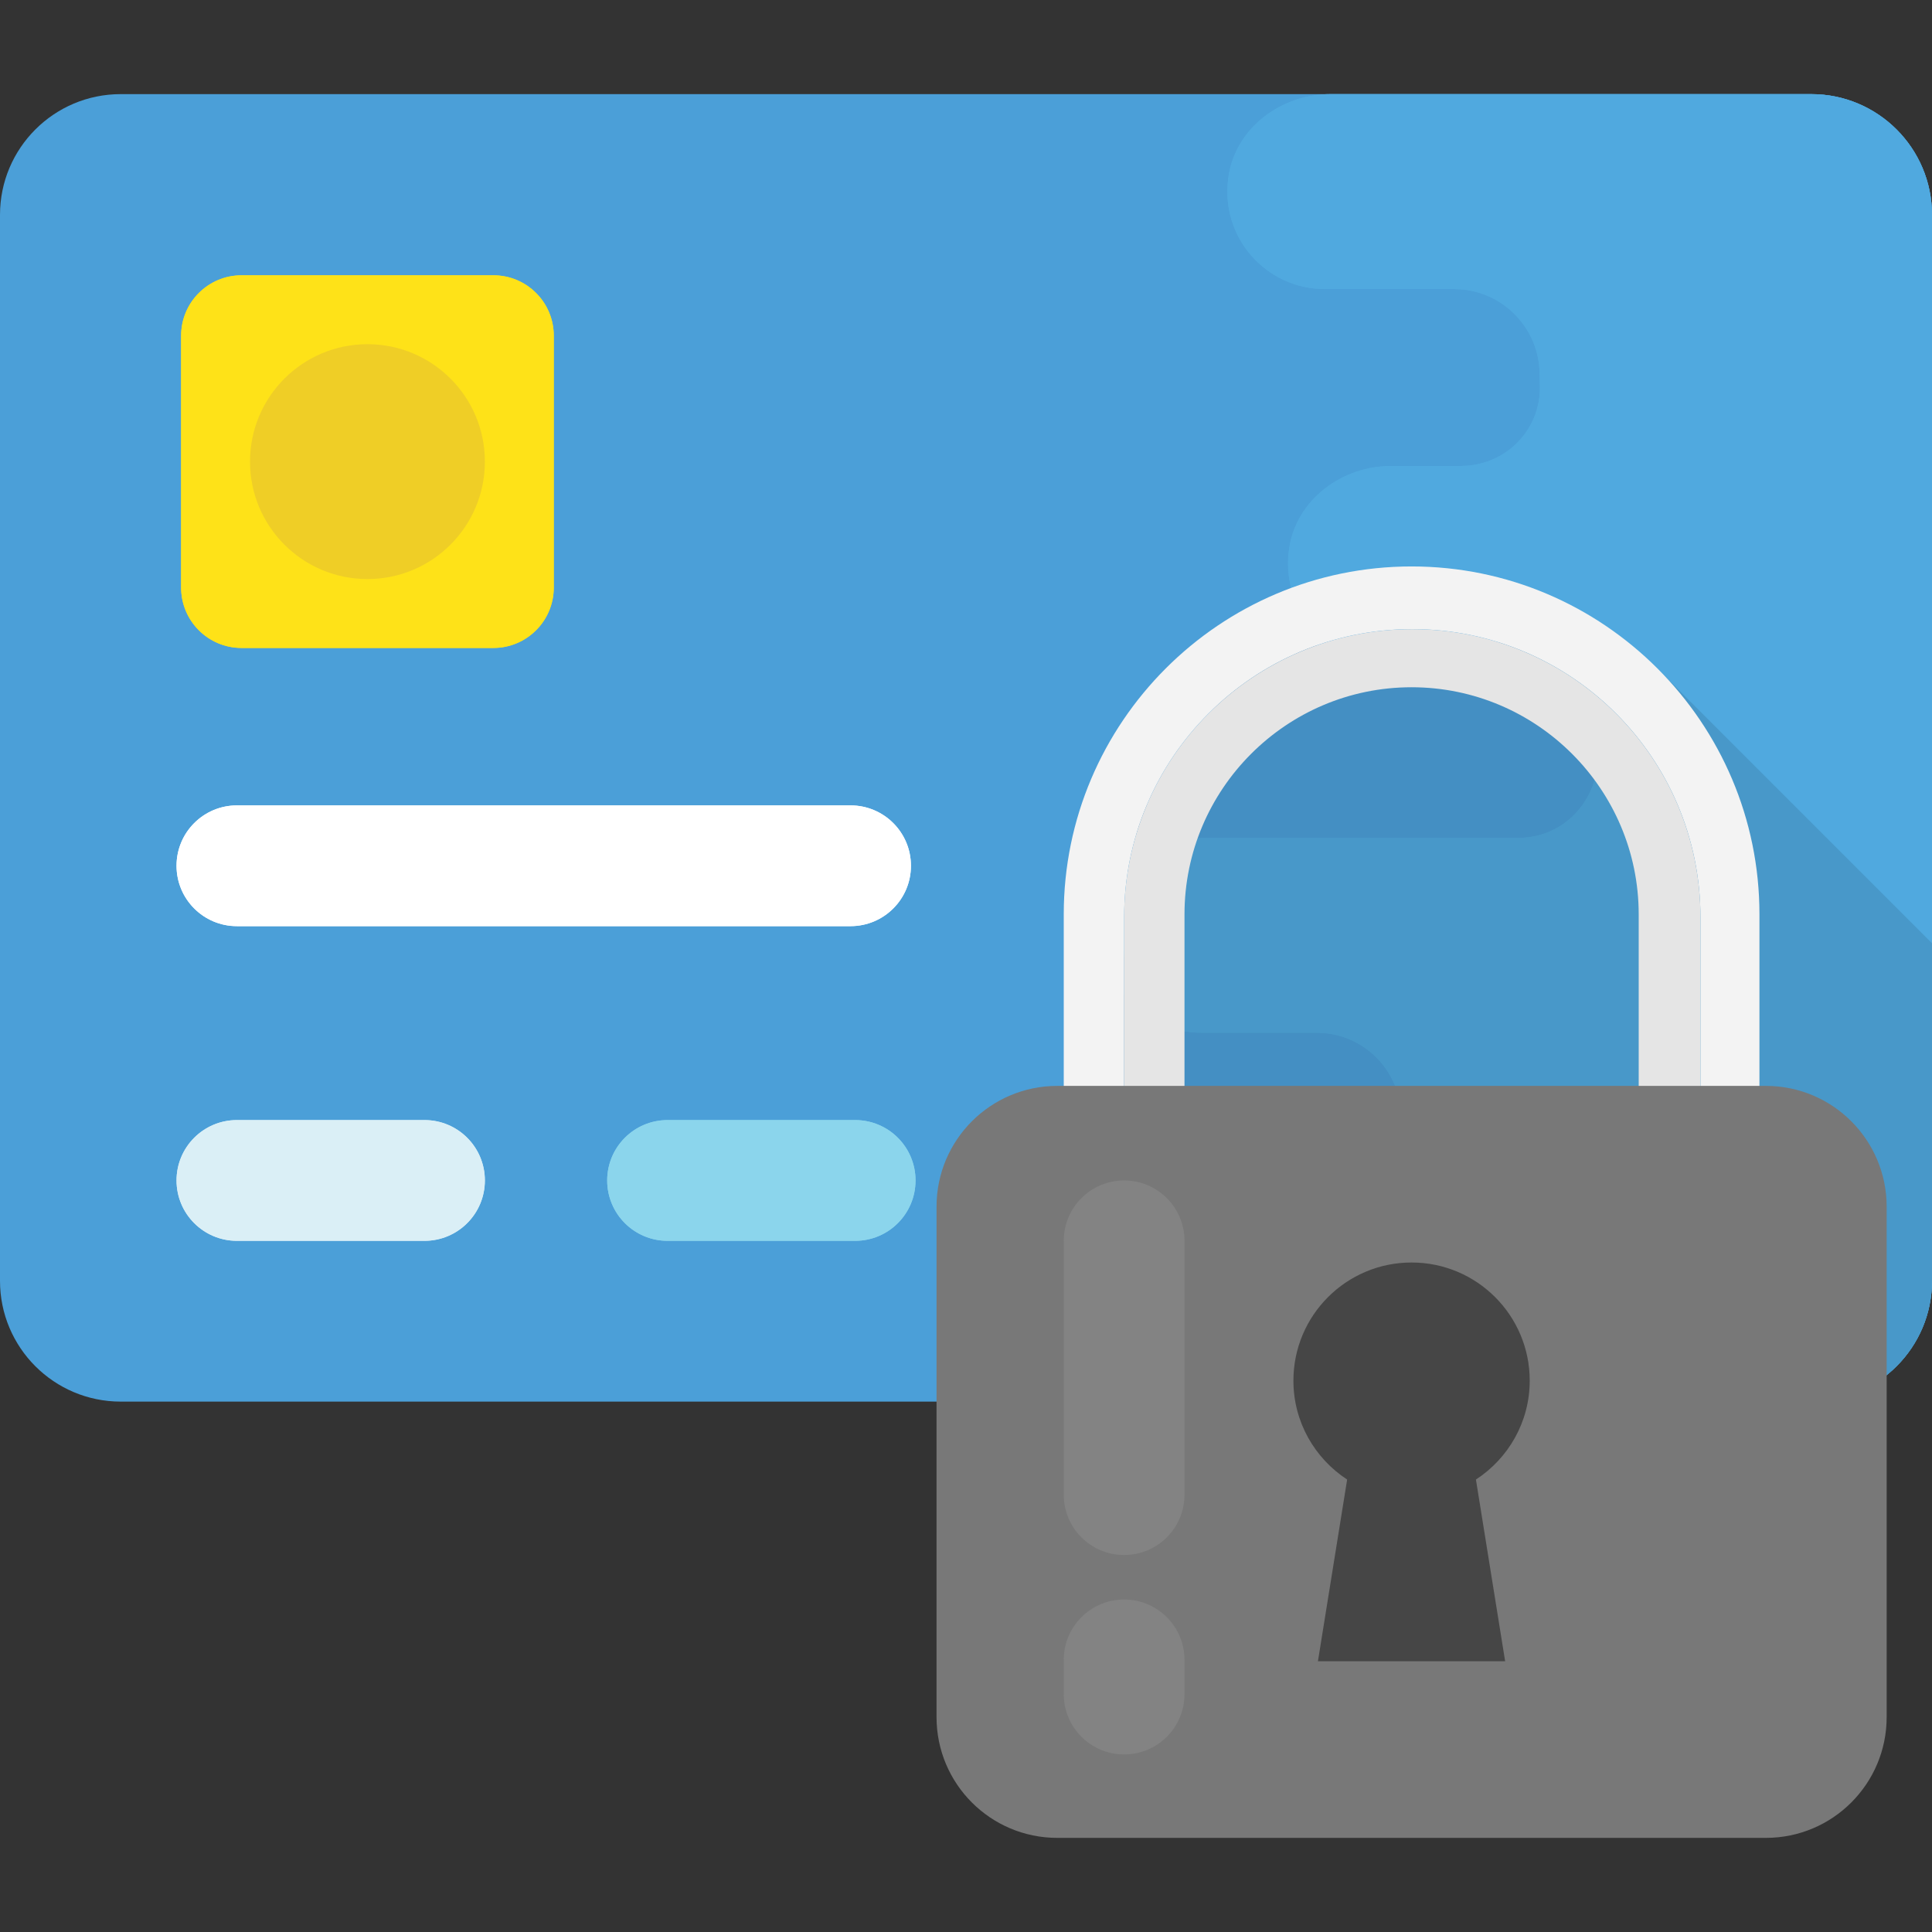 <?xml version="1.0" encoding="iso-8859-1"?>
<!-- Generator: Adobe Illustrator 19.0.0, SVG Export Plug-In . SVG Version: 6.00 Build 0)  -->
<svg version="1.1" id="Capa_1" xmlns="http://www.w3.org/2000/svg" xmlns:xlink="http://www.w3.org/1999/xlink" x="0px" y="0px"
	 viewBox="0 0 512 512" style="enable-background:new 0 0 512 512;" xml:space="preserve">
<rect x="0" y="0" width="512" height="512" fill="#333333" stroke="none"/>
<path style="fill:#4B9FD8;" d="M480,371.44H32c-17.68,0-32-14.32-32-32V56.944c0-17.68,14.32-32,32-32h448c17.664,0,32,14.32,32,32
	V339.44C512,357.12,497.664,371.44,480,371.44z"/>
<path style="fill:#50A9DF;" d="M480,24.944H352.56c-12.912,0-24.928,8.816-26.96,21.584c-2.576,16.144,9.824,30.08,25.488,30.08
	h34.272c12.592,0,22.784,10.304,22.656,22.896v0.544c0,0.496,0.016,0.992,0.048,1.472c0.672,12.08-8.88,21.968-20.976,21.968H368.64
	c-12.912,0-24.928,8.816-26.96,21.584c-2.576,16.144,9.824,30.08,25.488,30.08h35.312c12.08,0,21.552,10.144,20.96,22.224
	c-0.016,0.4-0.032,0.816-0.032,1.216c0,0.336,0,0.672,0.016,1.008c0.496,12.16-8.784,22.432-20.944,22.432h-82.576
	c-12.912,0-24.928,8.816-26.96,21.584c-2.576,16.144,9.824,30.08,25.488,30.08h30.576c12.304,0,22.32,10.064,22.256,22.352v0.288
	c0,0.496,0.016,0.992,0.048,1.472c0.672,12.08-8.88,21.968-20.976,21.968H338.72c-12.912,0-24.928,8.816-26.96,21.568
	c-2.576,16.144,9.824,30.08,25.488,30.08H480c17.664,0,32-14.32,32-32V56.944C512,39.28,497.664,24.944,480,24.944z"/>
<path style="fill:#FEE218;" d="M130.752,72.96H64c-8.832,0-16,7.168-16,16v66.752c0,8.832,7.168,16,16,16h66.752
	c8.832,0,16-7.168,16-16V88.96C146.752,80.128,139.6,72.96,130.752,72.96z"/>
<path style="fill:#FFFFFF;" d="M225.392,245.44H62.784c-8.832,0-16-7.152-16-16s7.168-16,16-16h162.624c8.832,0,16,7.152,16,16
	S234.24,245.44,225.392,245.44z"/>
<path style="fill:#DAEFF6;" d="M112.496,328.832H62.784c-8.832,0-16-7.152-16-16s7.168-16,16-16h49.712c8.832,0,16,7.152,16,16
	S121.328,328.832,112.496,328.832z"/>
<path style="fill:#8BD5EC;" d="M226.624,328.832h-49.712c-8.832,0-16-7.152-16-16s7.168-16,16-16h49.712c8.832,0,16,7.152,16,16
	S235.456,328.832,226.624,328.832z"/>
<path style="fill:#DAEFF6;" d="M340.736,328.832H291.04c-8.832,0-16-7.152-16-16s7.168-16,16-16h49.712c8.832,0,16,7.152,16,16
	C356.736,321.68,349.584,328.832,340.736,328.832z"/>
<path style="fill:#8BD5EC;" d="M454.88,328.832h-49.712c-8.832,0-16-7.152-16-16s7.168-16,16-16h49.712c8.832,0,16,7.152,16,16
	S463.712,328.832,454.88,328.832z"/>
<circle style="fill:#EFCE26;" cx="97.376" cy="122.336" r="31.12"/>
<path style="fill:#50A9DF;" d="M480,24.944H352.56c-12.912,0-24.928,8.816-26.96,21.584c-2.576,16.144,9.824,30.08,25.488,30.08
	h34.272c12.592,0,22.784,10.304,22.656,22.896v0.544c0,0.496,0.016,0.992,0.048,1.472c0.672,12.08-8.88,21.968-20.976,21.968H368.64
	c-12.912,0-24.928,8.816-26.96,21.584c-2.576,16.144,9.824,30.08,25.488,30.08h35.312c12.08,0,21.552,10.144,20.96,22.224
	c-0.016,0.4-0.032,0.816-0.032,1.216c0,0.336,0,0.672,0.016,1.008c0.496,12.16-8.784,22.432-20.944,22.432h-82.576
	c-12.912,0-24.928,8.816-26.96,21.584c-2.576,16.144,9.824,30.08,25.488,30.08h30.576c12.304,0,22.32,10.064,22.256,22.352v0.288
	c0,0.496,0.016,0.992,0.048,1.472c0.672,12.08-8.88,21.968-20.976,21.968H338.72c-12.912,0-24.928,8.816-26.96,21.568
	c-2.576,16.144,9.824,30.08,25.488,30.08H480c17.664,0,32-14.32,32-32V56.944C512,39.28,497.664,24.944,480,24.944z"/>
<path style="fill:#FEE218;" d="M130.752,72.96H64c-8.832,0-16,7.168-16,16v66.752c0,8.832,7.168,16,16,16h66.752
	c8.832,0,16-7.168,16-16V88.96C146.752,80.128,139.6,72.96,130.752,72.96z"/>
<path style="fill:#FFFFFF;" d="M225.392,245.44H62.784c-8.832,0-16-7.152-16-16s7.168-16,16-16h162.624c8.832,0,16,7.152,16,16
	S234.24,245.44,225.392,245.44z"/>
<path style="fill:#DAEFF6;" d="M112.496,328.832H62.784c-8.832,0-16-7.152-16-16s7.168-16,16-16h49.712c8.832,0,16,7.152,16,16
	S121.328,328.832,112.496,328.832z"/>
<path style="fill:#8BD5EC;" d="M226.624,328.832h-49.712c-8.832,0-16-7.152-16-16s7.168-16,16-16h49.712c8.832,0,16,7.152,16,16
	S235.456,328.832,226.624,328.832z"/>
<path style="fill:#DAEFF6;" d="M340.736,328.832H291.04c-8.832,0-16-7.152-16-16s7.168-16,16-16h49.712c8.832,0,16,7.152,16,16
	C356.736,321.68,349.584,328.832,340.736,328.832z"/>
<path style="fill:#8BD5EC;" d="M454.88,328.832h-49.712c-8.832,0-16-7.152-16-16s7.168-16,16-16h49.712c8.832,0,16,7.152,16,16
	S463.712,328.832,454.88,328.832z"/>
<circle style="fill:#EFCE26;" cx="97.376" cy="122.336" r="31.12"/>
<g style="opacity:0.1;">
	<path style="fill:#010101;" d="M512,339.44v-89.472l-71.68-71.68l-47.904-8.96l-59.792,2.368l-31.072,45.12l-8.96,87.936v57.696
		l8.352,8.976H480C497.68,371.44,512,357.12,512,339.44z"/>
</g>
<path style="fill:#F3F3F3;" d="M466.272,242.304c0-50.832-41.36-92.192-92.192-92.192s-92.176,41.36-92.176,92.192v98.448h16
	v-97.664c0-42.176,34.192-76.368,76.368-76.368s76.368,34.192,76.368,76.368v97.664h15.632V242.304z"/>
<path style="fill:#E5E5E5;" d="M374.272,166.736c-42.176,0-76.368,34.192-76.368,76.368v97.664H450.64v-97.664
	C450.64,200.928,416.448,166.736,374.272,166.736z M313.904,308.768V242.32c0-33.184,27.008-60.192,60.176-60.192
	c33.184,0,60.192,27.008,60.192,60.192v66.448H313.904z"/>
<path style="fill:#787878;" d="M467.984,487.056H280.192c-17.68,0-32-14.32-32-32v-135.28c0-17.664,14.32-32,32-32h187.792
	c17.68,0,32,14.336,32,32v135.28C499.984,472.72,485.648,487.056,467.984,487.056z"/>
<path style="fill:#464646;" d="M405.392,365.888c0-17.296-14.016-31.312-31.312-31.312c-17.296,0-31.312,14.016-31.312,31.312
	c0,10.992,5.68,20.608,14.24,26.208l-7.744,48.16h49.616l-7.744-48.16C399.712,386.496,405.392,376.864,405.392,365.888z"/>
<g>
	<path style="fill:#838383;" d="M297.904,312.832c-8.832,0-16,7.152-16,16v67.264c0,8.848,7.168,16,16,16s16-7.152,16-16v-67.264
		C313.904,319.984,306.736,312.832,297.904,312.832z"/>
	<path style="fill:#838383;" d="M297.904,423.888c-8.832,0-16,7.152-16,16v9.056c0,8.848,7.168,16,16,16s16-7.152,16-16v-9.056
		C313.904,431.056,306.736,423.888,297.904,423.888z"/>
</g>
<g>
</g>
<g>
</g>
<g>
</g>
<g>
</g>
<g>
</g>
<g>
</g>
<g>
</g>
<g>
</g>
<g>
</g>
<g>
</g>
<g>
</g>
<g>
</g>
<g>
</g>
<g>
</g>
<g>
</g>
</svg>
